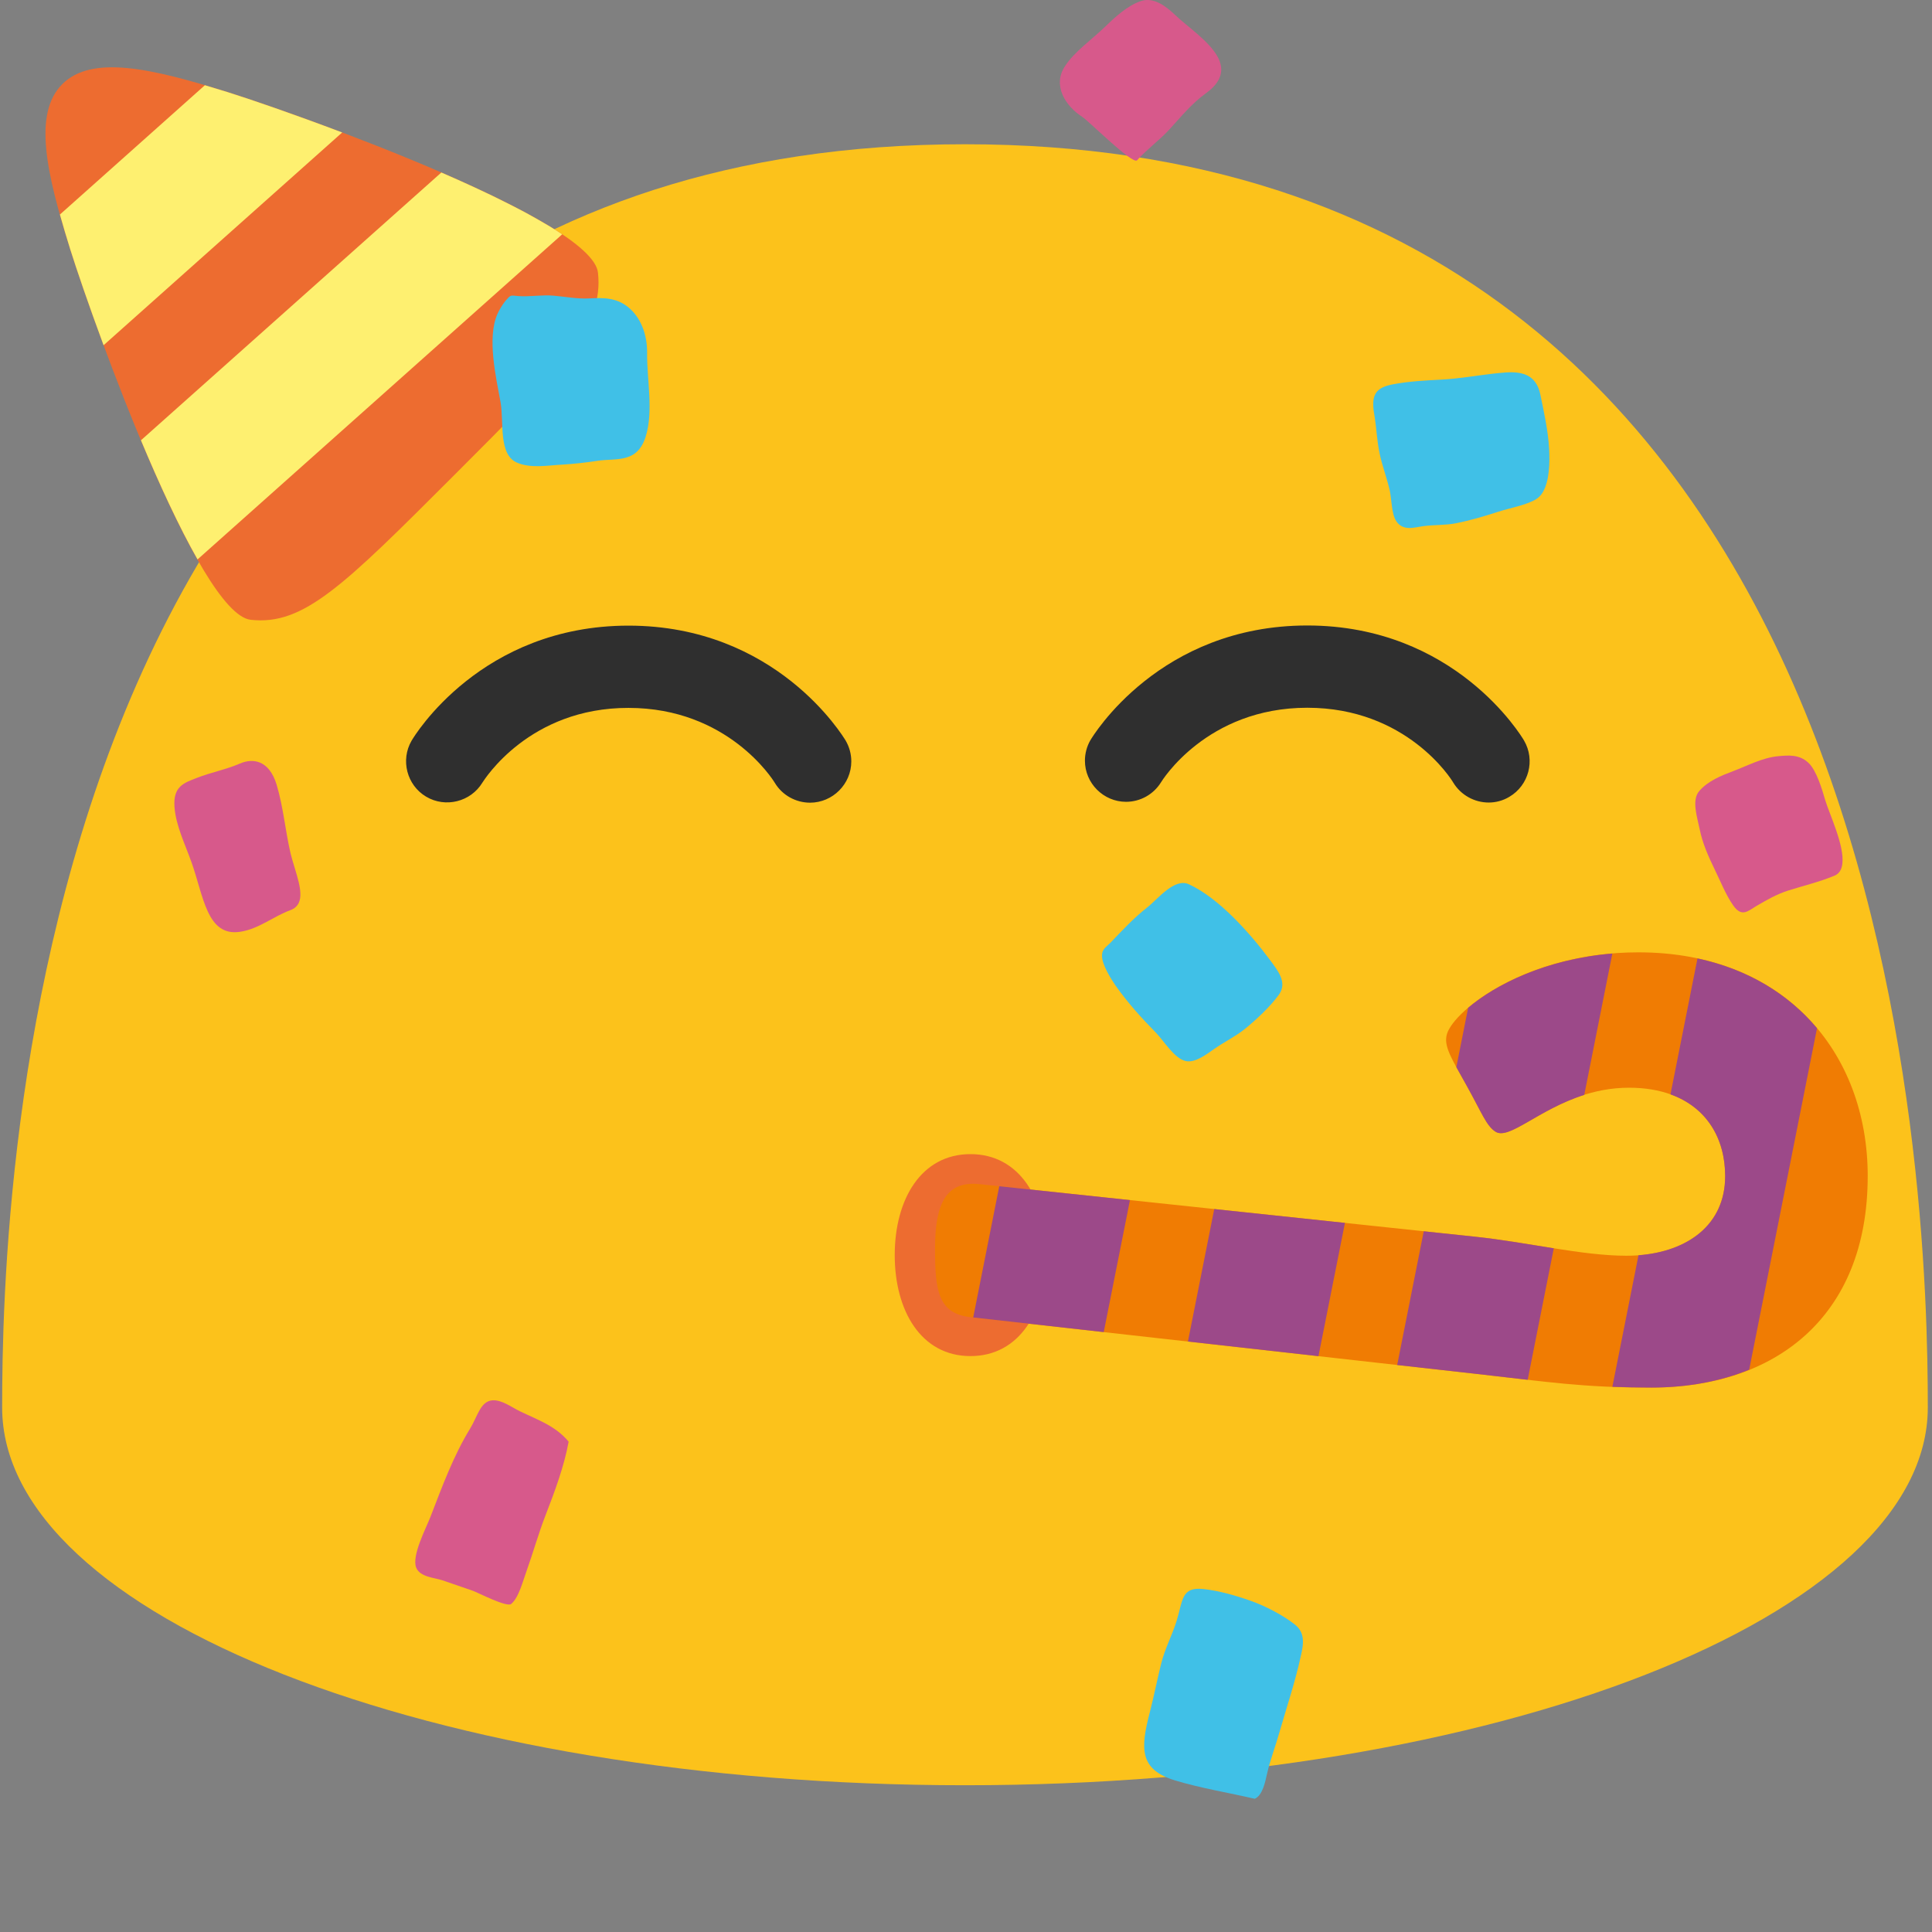 <?xml version="1.0" encoding="UTF-8" standalone="no"?>
<svg
   width="100%"
   height="100%"
   viewBox="0 0 128 128"
   version="1.1"
   xml:space="preserve"
   style="fill-rule:evenodd;clip-rule:evenodd;stroke-linejoin:round;stroke-miterlimit:2;"
   id="svg56590"
   sodipodi:docname="emoji_u1f973.svg"
   inkscape:version="1.2.2 (732a01da63, 2022-12-09)"
   xmlns:inkscape="http://www.inkscape.org/namespaces/inkscape"
   xmlns:sodipodi="http://sodipodi.sourceforge.net/DTD/sodipodi-0.dtd"
   xmlns:xlink="http://www.w3.org/1999/xlink"
   xmlns="http://www.w3.org/2000/svg"
   xmlns:svg="http://www.w3.org/2000/svg"><rect x="0" y="0" width="128" height="128" fill="#808080" stroke="none"/><defs
   id="defs56594"><pattern
   inkscape:collect="always"
   xlink:href="#Strips2_1"
   id="pattern64180"
   patternTransform="matrix(7.365,0.993,1.24,-9.194,-60.88,-62.455)" /><pattern
   inkscape:collect="always"
   patternUnits="userSpaceOnUse"
   width="1.5"
   height="1"
   patternTransform="translate(0,0) scale(10,10)"
   id="Strips2_1"
   inkscape:stockid="Stripes 2:1"><rect
     style="fill:black;stroke:none"
     x="0"
     y="-0.5"
     width="1"
     height="2"
     id="rect58129" /></pattern>
        
    <pattern
   patternUnits="userSpaceOnUse"
   width="64.543"
   height="30.119"
   patternTransform="translate(60.88,62.455)"
   id="pattern64182"><path
     id="path56718"
     d="m 64.543,15.487 c 0,9.841 -6.511,14.632 -14.969,14.632 -4.798,0 -7.227,-0.402 -12.008,-0.938 L 2.45,25.245 C 0.193,24.992 0,23.359 0,20.484 0,17.302 0.824,15.8 3.083,16.04 l 34.335,3.643 c 3.622,0.384 7.347,1.309 10.412,1.313 3.785,0.005 6.848,-1.845 6.848,-5.508 0,-3.437 -2.213,-6.119 -6.654,-6.119 -5.008,0 -8.037,3.827 -9.245,3.038 C 38.153,11.998 37.857,11.149 36.817,9.274 35.777,7.398 35.153,6.486 35.433,5.625 35.973,3.96 40.994,0 48.671,0 c 10.049,0 15.872,6.871 15.872,15.487 z"
     style="fill:url(#pattern64180);fill-opacity:1;fill-rule:nonzero"
     sodipodi:nodetypes="ssssssssssszsss" /></pattern></defs><sodipodi:namedview
   id="namedview56592"
   pagecolor="#ffffff"
   bordercolor="#000000"
   borderopacity="0.25"
   inkscape:showpageshadow="2"
   inkscape:pageopacity="0.0"
   inkscape:pagecheckerboard="0"
   inkscape:deskcolor="#d1d1d1"
   showgrid="false"
   inkscape:zoom="2.9996795"
   inkscape:cx="57.006089"
   inkscape:cy="74.007905"
   inkscape:window-width="1366"
   inkscape:window-height="697"
   inkscape:window-x="-8"
   inkscape:window-y="-8"
   inkscape:window-maximized="1"
   inkscape:current-layer="svg56590" />
    <path
   id="path35586"
   d="M33.983,64.788C32.983,64.798 32.189,64.998 31.458,65.469L31.456,65.469C31.154,65.664 30.909,65.971 30.785,66.85C30.66,67.73 30.782,69.066 31.237,70.583C31.759,72.323 32.713,74.287 33.975,76.194C40.853,77.316 61.811,79.85 94.143,76.014C95.346,74.164 96.258,72.269 96.763,70.583C97.217,69.066 97.339,67.728 97.215,66.848C97.091,65.968 96.845,65.663 96.546,65.469C95.572,64.841 94.485,64.695 92.944,64.837C91.403,64.978 89.565,65.467 87.625,65.848L87.627,65.846C77.305,67.882 68.27,67.96 64.002,67.96C59.734,67.96 50.702,67.882 40.379,65.846L40.379,65.848C38.439,65.466 36.601,64.978 35.059,64.837C34.701,64.802 34.342,64.785 33.983,64.787L33.983,64.788Z"
   style="fill:white;fill-rule:nonzero;" />
    <path
   id="path35588"
   d="m 63.932,9.557 c -62.31,0 -63.79,69.86 -63.79,83.69 0,13.83 28.56,25.03 63.79,25.03 35.24,0 63.79,-11.21 63.79,-25.03 0,-13.83 -1.47,-83.69 -63.79,-83.69 z"
   style="fill:#fcc21b;fill-rule:nonzero" /><g
   id="g92483"
   transform="rotate(-30,-91.456,-32.901)"><path
     id="path83741"
     style="fill:#ed6c30;fill-rule:nonzero;stroke-width:6;stroke-linecap:round"
     inkscape:transform-center-y="-5.1737466"
     d="m -3.424,76.768 c -1.414,3.224 -4.989,4.189 -14.999,6.871 -10.01,2.682 -13.588,3.634 -16.425,1.549 -2.837,-2.085 0.764,-22.08 1.918,-27.251 1.155,-5.17 2.354,-9.014 5.014,-9.726 2.66,-0.713 5.62,2.016 9.205,5.916 3.585,3.9 16.701,19.417 15.287,22.641 z"
     sodipodi:nodetypes="zzzzzzz"
     inkscape:transform-center-x="-1.8236414" /><path
     id="rect83796"
     style="fill:#fef070;fill-opacity:1;fill-rule:nonzero;stroke:none;stroke-width:6;stroke-linecap:round"
     d="m -32.372,55.614 c -0.19,0.742 -0.375,1.509 -0.557,2.324 -0.305,1.368 -0.783,3.785 -1.267,6.621 L -13.458,60.257 c -2.181,-2.668 -4.16,-4.94 -5.252,-6.128 -0.361,-0.393 -0.711,-0.765 -1.06,-1.132 z m -2.829,15.638 c -0.099,0.772 -0.192,1.542 -0.274,2.301 -0.002,0.018 -0.003,0.036 -0.005,0.054 -0.081,0.745 -0.152,1.479 -0.212,2.196 -0.002,0.026 -0.004,0.051 -0.006,0.077 -0.059,0.709 -0.107,1.4 -0.141,2.065 -0.002,0.033 -0.003,0.065 -0.005,0.098 -0.033,0.668 -0.053,1.311 -0.057,1.919 l 31.692,-6.574 c -0.129,-0.263 -0.269,-0.534 -0.421,-0.815 -0.076,-0.14 -0.164,-0.288 -0.246,-0.433 -0.19,-0.335 -0.391,-0.679 -0.608,-1.034 -0.063,-0.103 -0.121,-0.201 -0.186,-0.306 -0.021,-0.033 -0.044,-0.069 -0.065,-0.102 -0.24,-0.383 -0.498,-0.778 -0.763,-1.177 -0.13,-0.196 -0.259,-0.391 -0.394,-0.591 -0.011,-0.016 -0.022,-0.034 -0.033,-0.05 -0.234,-0.344 -0.475,-0.692 -0.723,-1.043 -0.464,-0.658 -0.948,-1.328 -1.446,-1.999 z" /></g>
    <path
   id="path35590"
   d="M31.96,51.85C31.188,53.124 29.509,53.542 28.23,52.78C26.954,52.022 26.522,50.352 27.27,49.07C27.45,48.76 31.87,41.45 41.64,41.45C51.42,41.45 55.84,48.76 56.03,49.07C56.273,49.488 56.401,49.962 56.401,50.445C56.401,51.944 55.169,53.178 53.67,53.18C52.75,53.18 51.84,52.71 51.33,51.86C51.2,51.64 48.21,46.9 41.64,46.9C35.07,46.89 32.1,51.64 31.96,51.85ZM100,52.79C99.57,53.05 99.09,53.17 98.63,53.17C97.69,53.17 96.78,52.68 96.27,51.83C96.16,51.63 93.19,46.89 86.61,46.89C79.92,46.89 76.95,51.78 76.92,51.83C76.424,52.632 75.546,53.122 74.603,53.122C73.108,53.122 71.879,51.893 71.879,50.398C71.879,49.929 72,49.468 72.23,49.06C72.41,48.75 76.83,41.44 86.61,41.44C96.38,41.44 100.79,48.75 100.97,49.06C101.73,50.36 101.29,52.03 100,52.79Z"
   style="fill:rgb(47,47,47);fill-rule:nonzero;" />
    
    
    <path
   id="path39789"
   d="M39.576,30.532C40.815,30.338 42.211,30.73 42.777,28.93C43.309,27.237 42.856,25.163 42.873,23.394C42.887,22.251 42.513,21.181 41.778,20.49C40.941,19.702 40.011,19.716 38.998,19.772C38.237,19.81 37.443,19.653 36.686,19.59C35.903,19.521 35.116,19.67 34.336,19.616C33.791,19.567 33.859,19.516 33.492,19.928C33.278,20.197 33.098,20.491 32.955,20.804C32.254,22.403 32.864,24.993 33.164,26.657C33.394,27.987 33.01,30.122 34.255,30.652C35.176,31.051 36.315,30.828 37.267,30.782C38.04,30.733 38.81,30.649 39.576,30.532Z"
   style="fill:#40c0e7;fill-rule:nonzero;fill-opacity:1" />
    <path
   id="path35596"
   d="m 85.776,107.619 c -0.778,-0.616 -1.998,-1.243 -2.895,-1.553 -1.003,-0.357 -2.101,-0.673 -3.152,-0.789 -1.48,-0.154 -1.347,0.733 -1.788,2.153 -0.313,0.979 -0.766,1.8 -1.014,2.801 -0.262,1.054 -0.47,2.126 -0.74,3.175 -0.644,2.459 -0.704,3.833 1.672,4.554 1.715,0.517 3.525,0.808 5.271,1.214 0.518,-0.225 0.695,-1.116 0.815,-1.655 0.215,-0.95 0.562,-1.818 0.819,-2.746 0.481,-1.666 1.055,-3.373 1.421,-5.067 0.203,-0.853 0.264,-1.564 -0.409,-2.087 z"
   style="fill:#40c0e7;fill-rule:nonzero;stroke-width:1;fill-opacity:1" />
    <path
   id="path35600"
   d="m 95.522,25.148 c -1.118,0.063 -2.132,0.106 -3.254,0.317 -1.086,0.214 -1.464,0.646 -1.215,2.019 0.144,0.858 0.172,1.738 0.357,2.59 0.167,0.803 0.478,1.593 0.66,2.406 0.134,0.583 0.112,1.533 0.427,2.034 0.446,0.697 1.204,0.427 1.784,0.347 0.723,-0.097 1.446,-0.053 2.189,-0.194 0.938,-0.189 1.862,-0.46 2.789,-0.761 0.758,-0.247 1.839,-0.428 2.518,-0.836 0.183,-0.118 0.334,-0.278 0.442,-0.468 0.443,-0.747 0.462,-1.991 0.415,-2.849 -0.06,-1.171 -0.343,-2.463 -0.584,-3.621 -0.383,-1.817 -2.037,-1.48 -3.175,-1.371 -1.107,0.129 -2.215,0.326 -3.353,0.387 z"
   style="fill:#40c0e7;fill-rule:nonzero;fill-opacity:1" />
    <path
   id="path35602"
   d="m 114.819,51.093 c -0.756,0.284 -1.676,0.647 -2.247,1.326 -0.512,0.597 -0.124,1.731 0.041,2.544 0.184,0.911 0.577,1.79 0.981,2.623 0.377,0.763 0.749,1.716 1.239,2.405 0.558,0.792 0.962,0.38 1.516,0.044 0.674,-0.396 1.366,-0.792 2.11,-1.03 1.012,-0.32 2.121,-0.585 3.08,-0.989 0.329,-0.133 0.485,-0.43 0.524,-0.814 0.138,-1.197 -0.867,-3.286 -1.138,-4.193 -0.209,-0.72 -0.58,-1.984 -1.117,-2.474 -0.6,-0.57 -1.346,-0.494 -1.993,-0.436 -1.045,0.097 -2.007,0.617 -2.997,0.994 z"
   style="fill:#d7598b;fill-rule:nonzero;fill-opacity:1" />
    <g
   id="g35606"
   transform="matrix(-1.464,0,0,0.983,153.715,2.49)"
   style="stroke-width:0.948">
        <path
   id="ellipse35604"
   style="fill:#ed6c30;stroke-width:1.018"
   d="m 64.506,82.059 c 0,3.759 -1.196,6.806 -3.427,6.806 -2.231,0 -3.427,-3.047 -3.427,-6.806 0,-3.759 1.196,-6.806 3.427,-6.806 2.231,0 3.427,3.047 3.427,6.806 z"
   sodipodi:nodetypes="sssss" />
    </g>
    
    
    <path
   id="path39793"
   d="m 32.631,92.774 c -0.798,0.056 -0.985,1.047 -1.48,1.866 -1.113,1.813 -1.853,3.841 -2.638,5.869 -0.292,0.755 -1.25,2.561 -0.94,3.351 0.255,0.635 1.233,0.664 1.745,0.842 l 2,0.688 c 0.316,0.106 2.259,1.126 2.553,0.873 0.513,-0.426 0.787,-1.574 1.03,-2.223 0.429,-1.201 0.768,-2.422 1.234,-3.628 0.603,-1.558 1.24,-3.251 1.539,-4.898 -0.87,-1.049 -2.047,-1.443 -3.227,-2.013 -0.549,-0.266 -1.195,-0.764 -1.816,-0.727 z"
   style="fill:#d7598b;fill-rule:nonzero;fill-opacity:1" />
    <path
   id="path35618"
   d="m 19.251,60.295 c 0.2,-0.075 0.351,-0.186 0.45,-0.325 0.544,-0.71 -0.152,-2.193 -0.458,-3.464 -0.346,-1.507 -0.47,-3.022 -0.917,-4.523 -0.497,-1.629 -1.57,-1.766 -2.423,-1.399 -0.925,0.403 -1.932,0.587 -2.875,0.959 -0.845,0.328 -1.566,0.555 -1.468,1.917 0.09,1.238 0.701,2.465 1.127,3.666 0.8,2.235 1.015,4.943 3.22,4.608 1.237,-0.184 2.205,-1.023 3.344,-1.439 z"
   style="fill:#d7598b;fill-rule:nonzero;fill-opacity:1" />
    <path
   id="path40523"
   d="m 76.015,60.111 c -0.929,0.73 -1.655,1.523 -2.445,2.347 -0.283,0.289 -0.57,0.423 -0.56,0.873 10e-4,0.574 0.57,1.487 0.896,1.964 0.82,1.154 1.709,2.142 2.688,3.136 0.521,0.535 1.21,1.706 1.973,1.869 0.647,0.133 1.418,-0.492 1.901,-0.821 0.638,-0.445 1.374,-0.805 1.97,-1.279 0.763,-0.611 1.708,-1.497 2.276,-2.276 0.318,-0.428 0.293,-0.849 0.117,-1.252 -0.156,-0.367 -0.434,-0.721 -0.681,-1.059 -1.285,-1.725 -3.343,-4.082 -5.377,-5.026 -0.962,-0.449 -2.07,0.985 -2.758,1.524 z"
   style="fill:#40c0e7;fill-rule:nonzero;stroke-width:1;fill-opacity:1" />
    <path
   id="path35598"
   d="m 71.702,7.742 c 0.418,0.261 3.335,3.188 3.631,2.878 0.645,-0.722 1.459,-1.304 2.128,-2.027 0.766,-0.838 1.489,-1.732 2.425,-2.407 1.129,-0.813 1.198,-1.616 0.811,-2.375 -0.552,-1.07 -2.036,-2.046 -2.848,-2.825 -0.636,-0.61 -1.427,-1.18 -2.239,-0.923 -0.92,0.3 -1.783,1.114 -2.446,1.757 -0.834,0.805 -1.976,1.6 -2.594,2.545 -0.865,1.28 0.009,2.657 1.133,3.377 z"
   style="fill:#d7598b;fill-rule:nonzero;stroke-width:1;fill-opacity:1" />
<path
   id="path65671"
   d="m 123.74,77.924 c 0,9.422 -6.234,14.008 -14.331,14.008 -4.594,0 -6.919,-0.385 -11.496,-0.898 l -33.62,-3.769 c -2.161,-0.242 -2.345,-1.806 -2.345,-4.558 0,-3.047 0.789,-4.484 2.951,-4.255 l 32.872,3.487 c 3.468,0.368 7.034,1.253 9.969,1.257 3.624,0.005 6.557,-1.766 6.557,-5.274 0,-3.291 -2.119,-5.858 -6.37,-5.858 -4.795,0 -7.694,3.664 -8.851,2.909 -0.6,-0.391 -0.883,-1.204 -1.879,-3 -0.996,-1.796 -1.593,-2.668 -1.325,-3.493 0.517,-1.594 5.324,-5.385 12.674,-5.385 9.621,0 15.195,6.579 15.195,14.827 z"
   style="fill:#f07c03;fill-opacity:1;fill-rule:nonzero;stroke-width:1"
   sodipodi:nodetypes="ssssssssssszsss" /><path
   id="rect65725"
   style="fill:#9c4989;fill-opacity:1;fill-rule:nonzero;stroke:none;stroke-width:6;stroke-linecap:round"
   d="m 106.822,63.175 c -4.445,0.368 -7.781,2.086 -9.555,3.596 L 96.487,70.702 c 0.203,0.371 0.437,0.783 0.709,1.273 0.996,1.796 1.28,2.61 1.879,3.001 0.895,0.584 2.836,-1.471 5.886,-2.435 z m 5.64,0.325 -1.788,9.005 c 2.416,0.868 3.622,2.937 3.622,5.419 0,3.239 -2.503,4.993 -5.741,5.239 l -1.732,8.717 c 0.796,0.031 1.634,0.05 2.584,0.05 2.357,0 4.548,-0.401 6.481,-1.184 l 4.495,-22.624 c -1.902,-2.265 -4.574,-3.907 -7.923,-4.624 z m -46.258,15.092 -1.726,8.693 8.648,0.97 1.737,-8.746 z m 14.243,1.511 -1.743,8.777 8.648,0.97 1.754,-8.83 z m 13.88,1.473 -1.76,8.86 5.344,0.598 c 1.239,0.139 2.303,0.266 3.302,0.381 l 1.73,-8.712 c -1.688,-0.267 -3.444,-0.579 -5.174,-0.763 z" /></svg>
